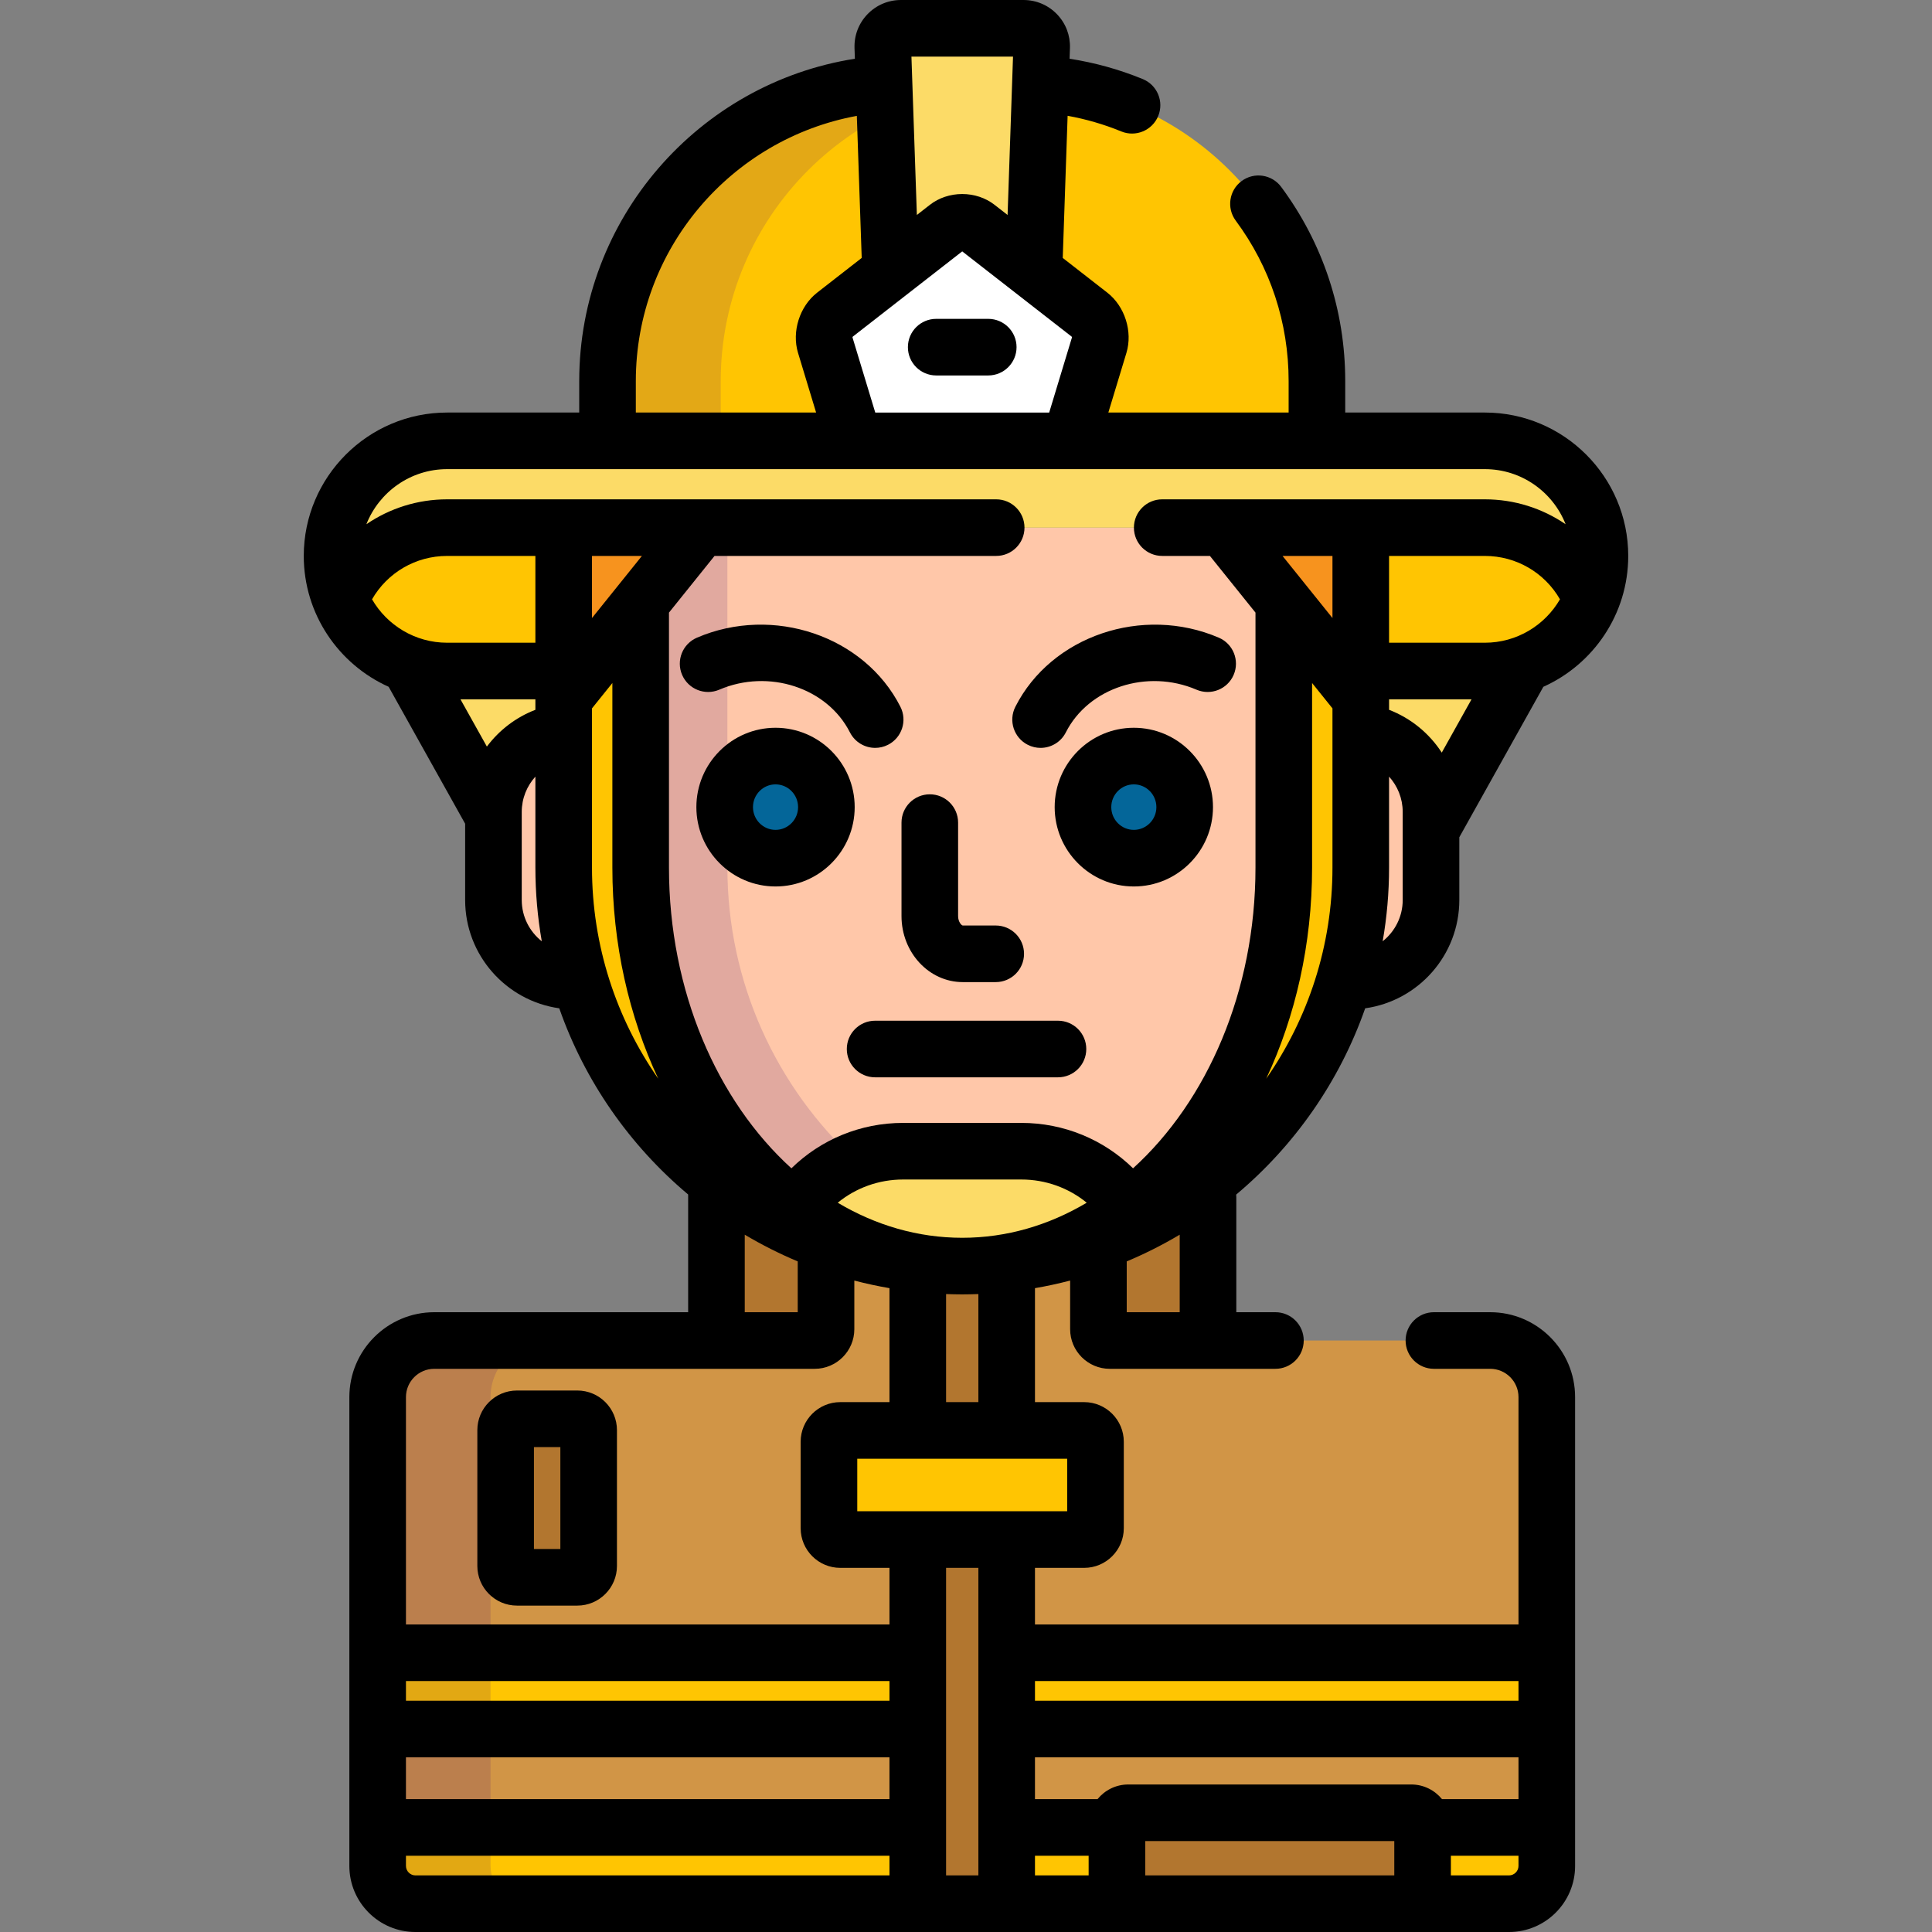 <?xml version="1.0" encoding="iso-8859-1"?>
<!-- Generator: Adobe Illustrator 19.0.0, SVG Export Plug-In . SVG Version: 6.00 Build 0)  -->
<svg version="1.1" id="Capa_1" xmlns="http://www.w3.org/2000/svg" xmlns:xlink="http://www.w3.org/1999/xlink" x="0px" y="0px"
	 viewBox="0 0 512 512" style="enable-background:new 0 0 512 512;" xml:space="preserve">
<rect x="0" y="0" width="512" height="512" fill="#808080" stroke="none"/>
<path style="fill:#D19546;" d="M394.918,355.25H294.095c-1.65,0-3-1.35-3-3v-23.055c0.133-0.048,0.262-0.103,0.394-0.152
	c-11.373,4.189-23.662,6.483-36.489,6.483c-12.829,0-25.121-2.295-36.495-6.485c0.135,0.049,0.266,0.105,0.4,0.154v23.055
	c0,1.65-1.35,3-3,3H115.082c-8.25,0-15,6.75-15,15V494.5c0,5.5,4.5,10,10,10h289.836c5.5,0,10-4.5,10-10V370.25
	C409.918,362,403.168,355.25,394.918,355.25z"/>
<g>
	<path style="fill:#FCDB67;" d="M379.231,215.165v4.764l24.503-43.865c-3.2,1.14-6.644,1.765-10.234,1.765h-32.883v16.065
		C371.123,195.299,379.231,204.274,379.231,215.165z"/>
	<path style="fill:#FCDB67;" d="M130.768,215.165c0-10.89,8.11-19.865,18.615-21.271v-16.065H118.5
		c-3.591,0-7.034-0.626-10.234-1.765l22.502,40.283V215.165z"/>
</g>
<g>
	<path style="fill:#FFC7A9;" d="M149.383,229.909v-36.016c-10.505,1.406-18.615,10.382-18.615,21.271v23.352
		c0,11.865,9.619,21.483,21.484,21.483h1.488C150.91,250.463,149.383,240.365,149.383,229.909z"/>
	<path style="fill:#FFC7A9;" d="M360.617,193.894v36.016c0,10.456-1.527,20.554-4.357,30.091h1.489
		c11.865,0,21.482-9.618,21.482-21.483v-23.352C379.231,204.274,371.123,195.299,360.617,193.894z"/>
</g>
<path style="fill:#FFC502;" d="M349,116.829V101c0-43.63-35.37-79-79-79h-30c-43.63,0-79,35.37-79,79v15.829H349z"/>
<path style="opacity:0.15;fill:#490089;enable-background:new    ;" d="M191,116.829V101c0-43.63,35.37-79,79-79h-30
	c-43.63,0-79,35.37-79,79v15.829H191z"/>
<path style="fill:#FCDB67;" d="M251.057,60.185c2.169-1.69,5.719-1.69,7.889,0l15.067,11.737l2.039-59.425
	c0.094-2.749-2.079-4.997-4.829-4.997h-32.444c-2.75,0-4.923,2.248-4.829,4.997l2.039,59.425L251.057,60.185z"/>
<path style="fill:#FFFFFF;" d="M226.388,116.829h57.224l7.726-25.496c0.798-2.632-0.325-6.168-2.494-7.858l-29.899-23.29
	c-2.169-1.69-5.719-1.69-7.889,0l-29.901,23.291c-2.169,1.689-3.292,5.226-2.494,7.857L226.388,116.829z"/>
<g>
	<path style="fill:#FFC502;" d="M118.5,139.829c-12.775,0-23.709,7.857-28.25,18.999c4.541,11.143,15.475,19.001,28.25,19.001
		h30.883v-38L118.5,139.829L118.5,139.829z"/>
	<path style="fill:#FFC502;" d="M393.5,139.829h-32.883v38H393.5c12.775,0,23.709-7.857,28.25-19.001
		C417.209,147.686,406.275,139.829,393.5,139.829z"/>
	<path style="fill:#FFC502;" d="M100.082,484.294V494.5c0,5.5,4.5,10,10,10h133.14v-20.206H100.082z"/>
	<path style="fill:#FFC502;" d="M296,501.5v-17.206h-29.221V504.5H299C297.35,504.5,296,503.15,296,501.5z"/>
	<path style="fill:#FFC502;" d="M377,484.294V501.5c0,1.65-1.35,3-3,3h25.918c5.5,0,10-4.5,10-10v-10.206H377z"/>
	<rect x="100.08" y="438" style="fill:#FFC502;" width="143.14" height="20.21"/>
	<rect x="266.78" y="438" style="fill:#FFC502;" width="143.14" height="20.21"/>
</g>
<g style="opacity:0.15;">
	<path style="fill:#3D0072;" d="M130,494.5V370.25c0-8.25,6.75-15,15-15h-29.918c-8.25,0-15,6.75-15,15V494.5c0,5.5,4.5,10,10,10
		H140C134.5,504.5,130,500,130,494.5z"/>
</g>
<g>
	<path style="fill:#B2762F;" d="M318.276,314.479c-8.216,6.157-17.359,11.143-27.182,14.715v23.055c0,1.65,1.35,3,3,3h23.039
		c1.65,0,3-1.35,3-3v-35C320.134,316.004,319.363,314.931,318.276,314.479z"/>
	<path style="fill:#B2762F;" d="M191.724,314.479c-1.087,0.452-1.857,1.524-1.857,2.77v35c0,1.65,1.35,3,3,3h23.039
		c1.65,0,3-1.35,3-3v-23.055C209.083,325.623,199.94,320.637,191.724,314.479z"/>
	<rect x="243.22" y="408" style="fill:#B2762F;" width="23.557" height="96.5"/>
	<path style="fill:#B2762F;" d="M266.779,379.077v-44.208c-3.868,0.429-7.796,0.657-11.779,0.657c-3.982,0-7.91-0.228-11.778-0.657
		v44.208H266.779z"/>
</g>
<path style="fill:#FFC7A9;" d="M185.765,139.829l-36.382,45.256v44.825c0,58.33,47.287,105.617,105.617,105.617
	c58.331,0,105.617-47.287,105.617-105.617v-44.825l-36.382-45.256L185.765,139.829L185.765,139.829z"/>
<g style="opacity:0.15;">
	<path style="fill:#330068;" d="M169.784,229.909c0,38.193,16.358,71.648,40.863,90.198c3.944-5.671,9.521-10.121,16.051-12.663
		c-20.859-19.292-33.932-46.881-33.932-77.536v-90.081h-7.001l-15.981,19.879L169.784,229.909L169.784,229.909z"/>
</g>
<path style="fill:#FCDB67;" d="M255,335.526c16.877,0,32.826-3.965,46.976-11.005c-5.717-11.519-17.593-19.441-31.324-19.441
	h-31.304c-13.731,0-25.607,7.922-31.324,19.44C222.174,331.561,238.123,335.526,255,335.526z"/>
<g>
	<path style="fill:#FFC502;" d="M169.784,229.909v-70.202l-20.401,25.377v44.825c0,58.33,47.287,105.617,105.617,105.617
		C207.937,335.526,169.784,288.24,169.784,229.909z"/>
	<path style="fill:#FFC502;" d="M340.216,229.909c0,58.33-38.152,105.617-85.216,105.617c58.331,0,105.617-47.287,105.617-105.617
		v-44.825l-20.401-25.377V229.909z"/>
</g>
<g>
	<polygon style="fill:#F7931E;" points="324.235,139.829 360.617,185.085 360.617,139.829 	"/>
	<polygon style="fill:#F7931E;" points="149.383,139.829 149.383,185.085 185.765,139.829 	"/>
</g>
<g>
	<ellipse style="fill:#046699;" cx="205.52" cy="213.9" rx="13.477" ry="13.529"/>
	<ellipse style="fill:#046699;" cx="300.48" cy="213.9" rx="13.477" ry="13.529"/>
</g>
<path style="fill:#FFC502;" d="M290.316,405c0,1.65-1.35,3-3,3h-64.633c-1.65,0-3-1.35-3-3v-22.923c0-1.65,1.35-3,3-3h64.633
	c1.65,0,3,1.35,3,3V405z"/>
<path style="fill:#FCDB67;" d="M118.5,139.829h275c12.775,0,23.709,7.857,28.25,19c1.446-3.55,2.25-7.43,2.25-11.5
	c0-16.845-13.655-30.5-30.5-30.5h-275c-16.845,0-30.5,13.655-30.5,30.5c0,4.07,0.804,7.95,2.25,11.5
	C94.791,147.686,105.725,139.829,118.5,139.829z"/>
<g>
	<path style="fill:#B2762F;" d="M156,415c0,1.65-1.35,3-3,3h-16c-1.65,0-3-1.35-3-3v-36c0-1.65,1.35-3,3-3h16c1.65,0,3,1.35,3,3V415
		z"/>
	<path style="fill:#B2762F;" d="M377,501.5c0,1.65-1.35,3-3,3h-75c-1.65,0-3-1.35-3-3v-18.093c0-1.65,1.35-3,3-3h75
		c1.65,0,3,1.35,3,3V501.5z"/>
</g>
<path d="M238.908,242.769c0,9.65,7.283,17.5,16.235,17.5h8.735c4.142,0,7.5-3.358,7.5-7.5s-3.358-7.5-7.5-7.5h-8.735
	c-0.298,0-1.235-0.914-1.235-2.5V218c0-4.142-3.358-7.5-7.5-7.5s-7.5,3.358-7.5,7.5L238.908,242.769L238.908,242.769z"/>
<path d="M190.613,182.774c13.086-5.61,28.618-0.534,34.628,11.314c1.322,2.606,3.959,4.108,6.694,4.108
	c1.141,0,2.3-0.261,3.387-0.813c3.694-1.874,5.169-6.387,3.295-10.081c-9.517-18.763-33.706-26.979-53.916-18.314
	c-3.807,1.632-5.57,6.042-3.938,9.848C182.397,182.644,186.807,184.407,190.613,182.774z"/>
<path d="M269.08,187.302c-1.874,3.694-0.398,8.208,3.296,10.082c1.087,0.551,2.246,0.813,3.387,0.813
	c2.735,0,5.372-1.502,6.695-4.109c6.008-11.847,21.541-16.922,34.629-11.313c3.806,1.631,8.216-0.131,9.848-3.939
	c1.632-3.807-0.132-8.216-3.939-9.848C302.784,160.324,278.597,168.54,269.08,187.302z"/>
<path d="M205.524,192.866c-11.567,0-20.978,9.434-20.978,21.029c0,11.596,9.411,21.029,20.978,21.029
	c11.566,0,20.976-9.434,20.976-21.029C226.5,202.299,217.09,192.866,205.524,192.866z M205.524,219.924
	c-3.296,0-5.978-2.705-5.978-6.029s2.682-6.029,5.978-6.029c3.295,0,5.976,2.705,5.976,6.029S208.819,219.924,205.524,219.924z"/>
<path d="M300.477,192.866c-11.567,0-20.977,9.434-20.977,21.029c0,11.596,9.41,21.029,20.977,21.029
	c11.566,0,20.977-9.434,20.977-21.029C321.454,202.299,312.043,192.866,300.477,192.866z M300.477,219.924
	c-3.296,0-5.977-2.705-5.977-6.029s2.681-6.029,5.977-6.029c3.295,0,5.977,2.705,5.977,6.029
	C306.454,217.219,303.772,219.924,300.477,219.924z"/>
<path d="M280.375,270.5h-48.462c-4.142,0-7.5,3.358-7.5,7.5s3.358,7.5,7.5,7.5h48.462c4.142,0,7.5-3.358,7.5-7.5
	S284.517,270.5,280.375,270.5z"/>
<path d="M361.789,267.212c14.075-1.972,24.943-14.085,24.943-28.696v-16.635l22.273-39.874c13.243-5.945,22.495-19.248,22.495-34.68
	c0-20.953-17.047-38-38-38h-37V101c0-18.691-5.868-36.487-16.968-51.463c-2.467-3.328-7.163-4.026-10.491-1.559
	s-4.026,7.163-1.56,10.491C336.652,70.842,341.5,85.549,341.5,101v8.329h-47.778l4.794-15.82c1.707-5.628-0.423-12.336-5.063-15.95
	l-11.814-9.203l1.292-37.667c4.862,0.881,9.617,2.253,14.219,4.144c3.83,1.574,8.213-0.256,9.788-4.087
	c1.574-3.831-0.256-8.213-4.087-9.788c-6.263-2.573-12.754-4.362-19.401-5.392l0.097-2.813c0.116-3.38-1.109-6.575-3.45-8.998
	C277.756,1.334,274.604,0,271.222,0h-32.444c-3.382,0-6.534,1.334-8.874,3.756s-3.565,5.618-3.45,8.998l0.097,2.812
	C185.222,22.049,153.5,57.88,153.5,101v8.329h-35c-20.953,0-38,17.047-38,38c0,15.432,9.252,28.735,22.496,34.68l20.272,36.291
	v20.217c0,14.609,10.868,26.723,24.943,28.695c6.792,19.39,18.723,36.383,34.155,49.341v31.197h-67.284
	c-12.407,0-22.5,10.093-22.5,22.5V494.5c0,9.649,7.851,17.5,17.5,17.5h289.836c9.649,0,17.5-7.851,17.5-17.5V370.25
	c0-12.407-10.093-22.5-22.5-22.5h-14.919c-4.142,0-7.5,3.358-7.5,7.5s3.358,7.5,7.5,7.5h14.919c4.136,0,7.5,3.364,7.5,7.5v60.25
	H274.279v-15h13.038c5.79,0,10.5-4.71,10.5-10.5v-22.923c0-5.789-4.71-10.5-10.5-10.5h-13.038v-30.201
	c3.151-0.544,6.259-1.215,9.316-2.014v12.888c0,5.79,4.71,10.5,10.5,10.5H338c4.142,0,7.5-3.358,7.5-7.5s-3.358-7.5-7.5-7.5h-10.366
	v-30.5c0-0.225-0.022-0.445-0.035-0.668C343.047,303.621,354.991,286.617,361.789,267.212z M353.117,229.909
	c0,20.78-6.495,40.075-17.559,55.956c7.734-16.511,12.158-35.616,12.158-55.956v-48.902l5.401,6.718V229.909z M353.117,163.785
	l-13.23-16.456h13.23V163.785z M393.5,170.329h-25.383v-23H393.5c8.328,0,15.837,4.426,19.908,11.495
	C409.426,165.694,401.996,170.329,393.5,170.329z M389.968,185.329l-7.886,14.118c-3.316-5.116-8.198-9.124-13.965-11.341v-2.777
	H389.968z M371.731,238.517c0,4.431-2.082,8.371-5.308,10.93c1.11-6.349,1.693-12.876,1.693-19.538v-23.525v-0.574
	c2.24,2.48,3.615,5.756,3.615,9.354L371.731,238.517L371.731,238.517z M284.082,89.418l-6.034,19.911h-46.096l-6.034-19.911
	c0.014-0.063,0.037-0.134,0.061-0.193L255,66.619l29.02,22.605C284.045,89.284,284.068,89.355,284.082,89.418z M268.46,15
	l-1.44,41.969l-3.466-2.7c-2.36-1.838-5.398-2.851-8.554-2.851c-3.155,0-6.192,1.012-8.553,2.85l-3.468,2.702L241.54,15H268.46z
	 M168.5,101c0-35.008,25.299-64.188,58.569-70.292l1.292,37.648l-11.813,9.202c-4.639,3.613-6.769,10.321-5.064,15.95l4.794,15.82
	H168.5V101z M129.027,197.851l-6.995-12.522h19.851v2.777C136.73,190.087,132.282,193.496,129.027,197.851z M141.883,170.329H118.5
	c-8.496,0-15.926-4.634-19.908-11.505c4.071-7.069,11.58-11.495,19.908-11.495h23.383V170.329z M138.268,238.517v-23.352
	c0-3.598,1.375-6.874,3.615-9.354v0.573v23.525c0,6.661,0.584,13.189,1.693,19.537C140.35,246.887,138.268,242.947,138.268,238.517z
	 M156.883,229.909v-42.184l5.401-6.718v48.902c0,20.34,4.424,39.445,12.158,55.956C163.378,269.984,156.883,250.689,156.883,229.909
	z M156.883,163.785v-16.456h13.23L156.883,163.785z M211.405,334.284v13.465h-14.039v-20.544
	C201.856,329.875,206.544,332.246,211.405,334.284z M222.008,318.732c4.796-3.92,10.862-6.152,17.34-6.152h31.304
	c6.478,0,12.544,2.232,17.34,6.152c-10.02,5.957-21.202,9.294-32.992,9.294C243.21,328.026,232.028,324.689,222.008,318.732z
	 M115.082,362.75h100.823c5.79,0,10.5-4.71,10.5-10.5v-12.888c3.057,0.799,6.165,1.471,9.317,2.014v30.201h-13.039
	c-5.79,0-10.5,4.711-10.5,10.5V405c0,5.79,4.71,10.5,10.5,10.5h13.039v15h-128.14v-60.25
	C107.582,366.114,110.946,362.75,115.082,362.75z M107.582,494.5v-2.706h128.14V497h-125.64
	C108.727,497,107.582,495.855,107.582,494.5z M107.582,445.5h128.14v5.206h-128.14V445.5z M235.722,465.706v11.088h-128.14v-11.088
	H235.722z M274.279,465.706h128.139v11.088h-20.273c-1.927-2.369-4.861-3.887-8.145-3.887h-75c-3.284,0-6.219,1.518-8.146,3.887
	h-16.576L274.279,465.706L274.279,465.706z M402.418,494.5c0,1.355-1.145,2.5-2.5,2.5H384.5v-5.206h17.918V494.5z M303.5,487.907h66
	V497h-66V487.907z M274.279,491.794H288.5V497h-14.221V491.794z M402.418,445.5v5.206H274.279V445.5H402.418z M259.279,497h-8.557
	v-81.5h8.557V497z M282.816,400.5h-55.633v-13.923h55.633V400.5z M259.279,371.577h-8.557v-28.64
	c1.42,0.053,2.845,0.089,4.278,0.089c1.434,0,2.858-0.036,4.279-0.089V371.577z M312.634,347.75h-14.039v-13.465
	c4.861-2.038,9.549-4.409,14.039-7.079V347.75z M332.716,229.909c0,32.794-12.812,61.879-32.446,79.704
	c-7.779-7.612-18.287-12.033-29.618-12.033h-31.304c-11.332,0-21.839,4.421-29.618,12.033
	c-19.634-17.826-32.446-46.91-32.446-79.705v-67.561l12.075-15.02H264c4.142,0,7.5-3.358,7.5-7.5s-3.358-7.5-7.5-7.5H118.5
	c-7.847,0-15.244,2.391-21.405,6.602c3.362-8.54,11.687-14.602,21.405-14.602h275c9.719,0,18.043,6.063,21.405,14.602
	c-6.162-4.211-13.559-6.602-21.405-6.602h-85.501c-4.142,0-7.5,3.358-7.5,7.5s3.358,7.5,7.5,7.5h12.642l12.075,15.02V229.909z"/>
<path d="M137,425.5h16c5.79,0,10.5-4.71,10.5-10.5v-36c0-5.79-4.71-10.5-10.5-10.5h-16c-5.79,0-10.5,4.71-10.5,10.5v36
	C126.5,420.79,131.21,425.5,137,425.5z M141.5,383.5h7v27h-7V383.5z"/>
<path d="M240.602,92c0,4.142,3.358,7.5,7.5,7.5h13.795c4.142,0,7.5-3.358,7.5-7.5s-3.358-7.5-7.5-7.5h-13.795
	C243.96,84.5,240.602,87.858,240.602,92z"/>
<g>
</g>
<g>
</g>
<g>
</g>
<g>
</g>
<g>
</g>
<g>
</g>
<g>
</g>
<g>
</g>
<g>
</g>
<g>
</g>
<g>
</g>
<g>
</g>
<g>
</g>
<g>
</g>
<g>
</g>
</svg>
